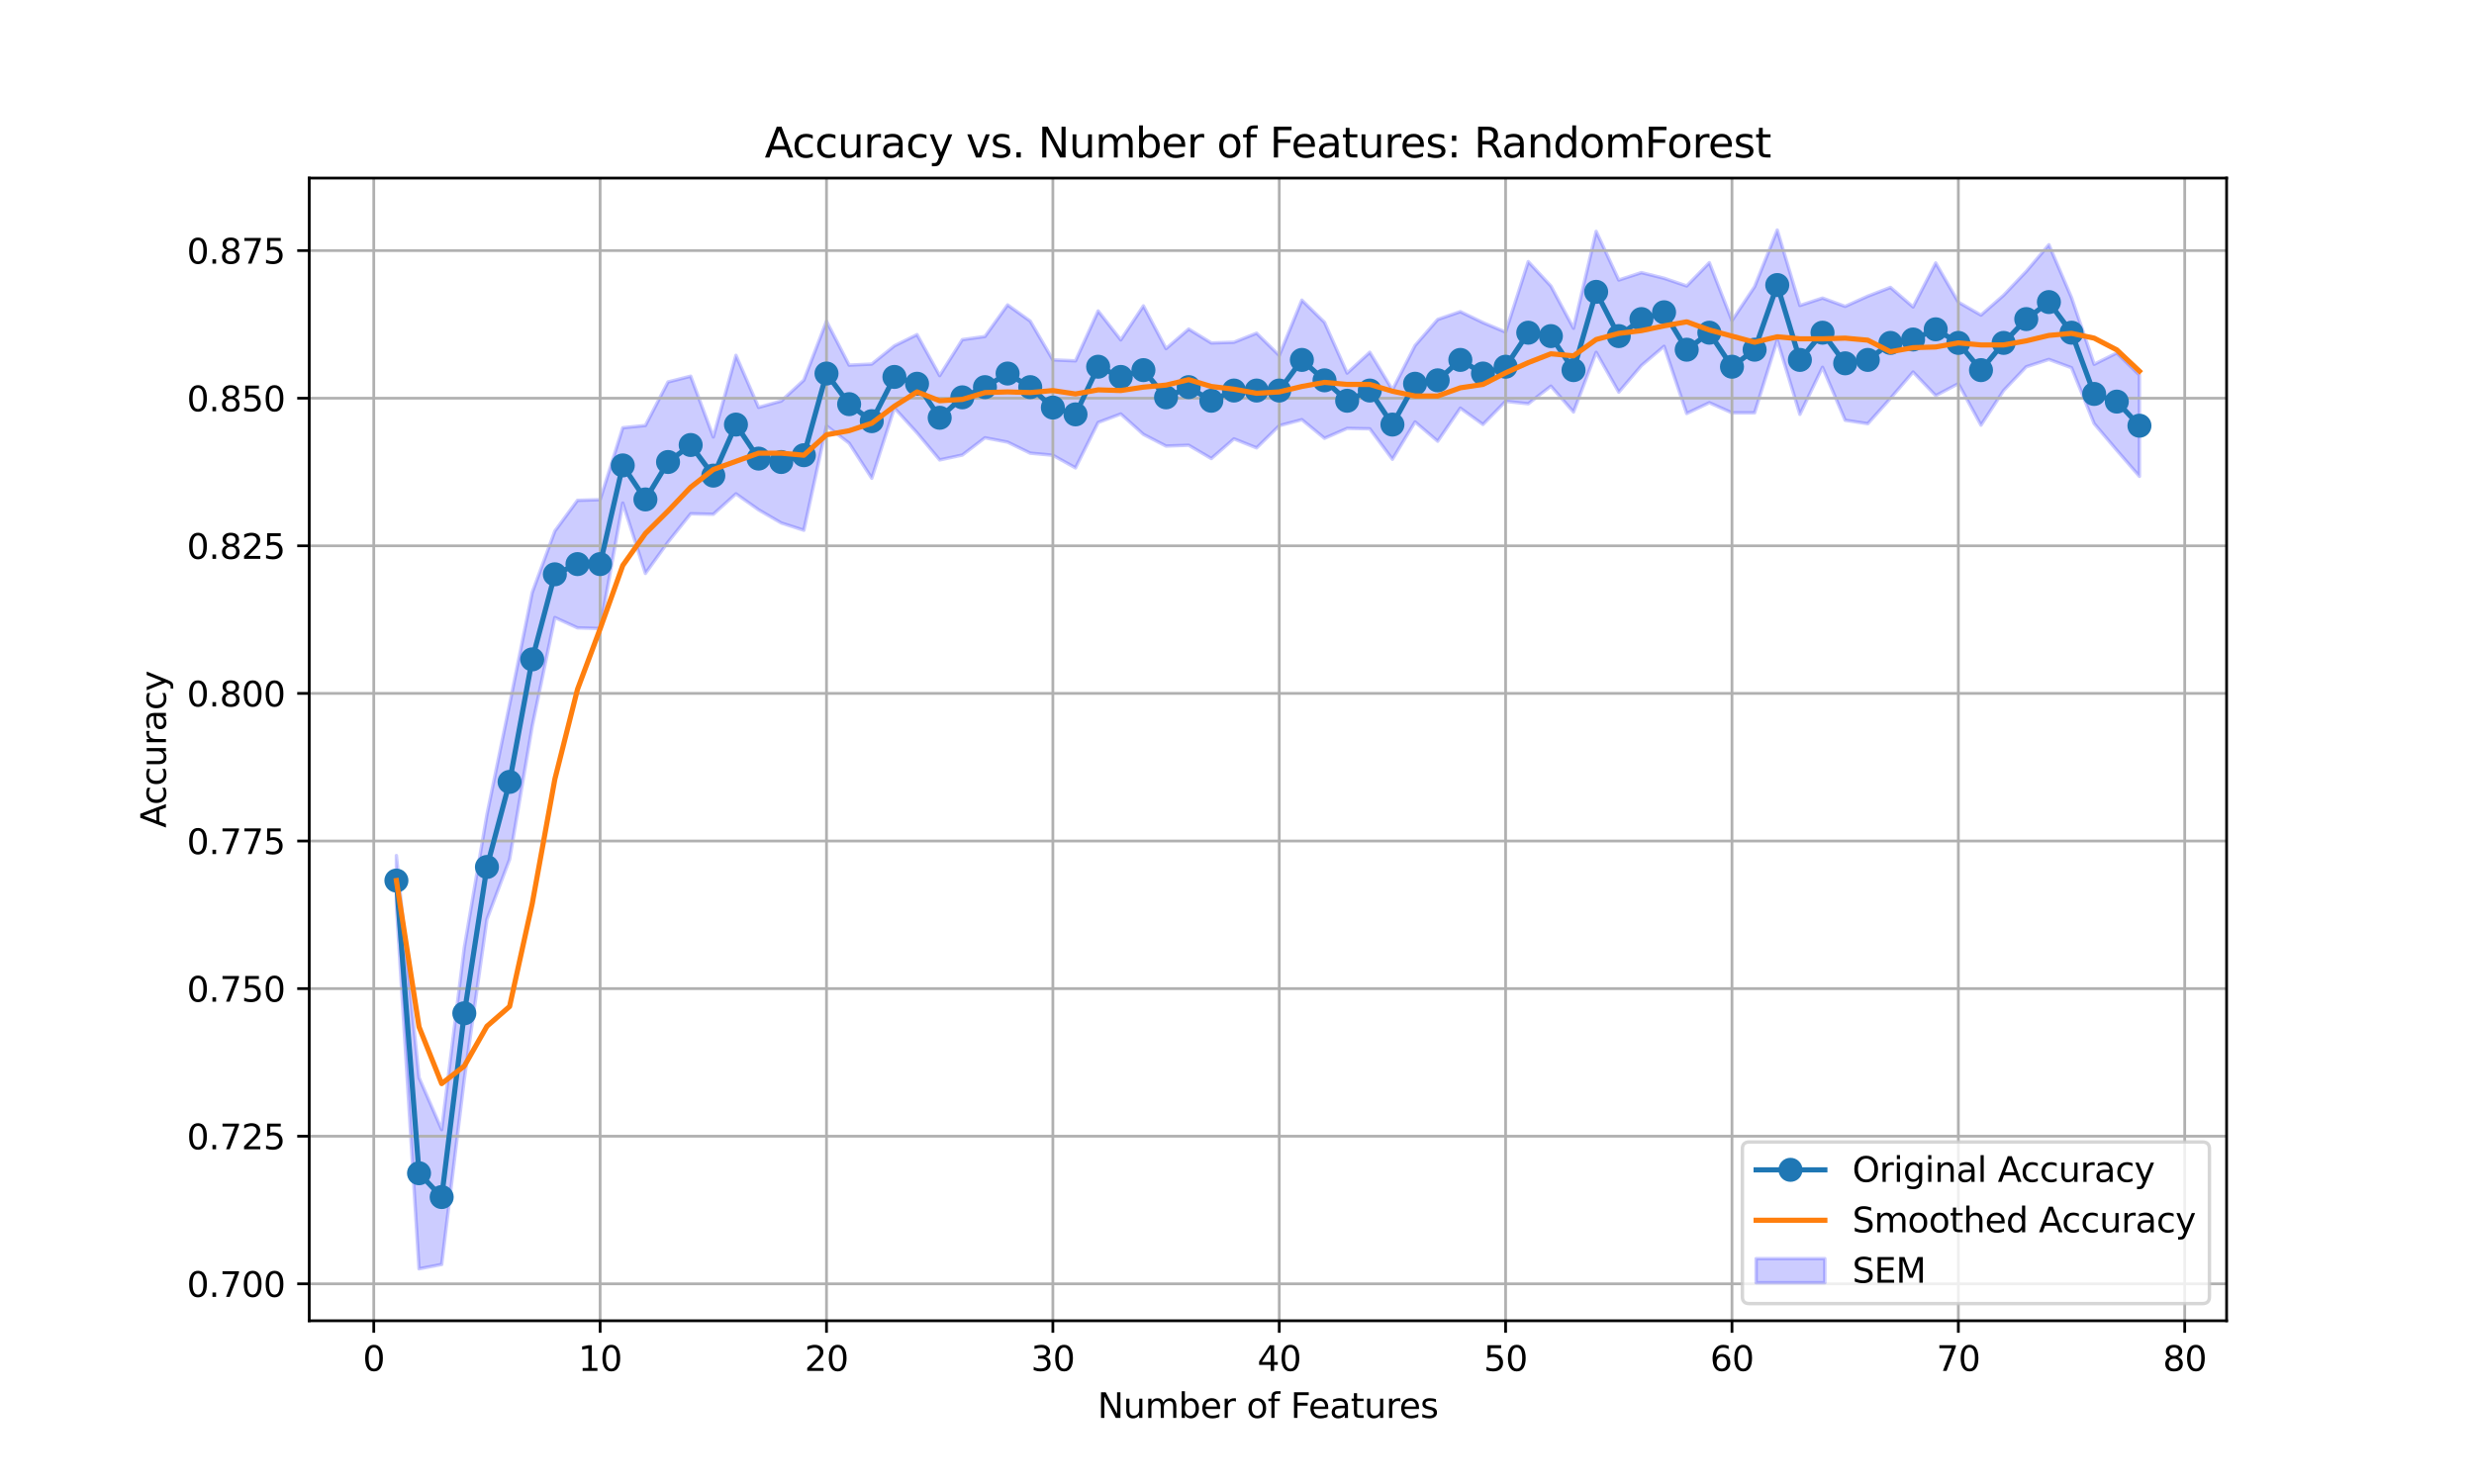 <?xml version="1.0" encoding="utf-8" standalone="no"?>
<!DOCTYPE svg PUBLIC "-//W3C//DTD SVG 1.1//EN"
  "http://www.w3.org/Graphics/SVG/1.1/DTD/svg11.dtd">
<svg xmlns:xlink="http://www.w3.org/1999/xlink" width="720pt" height="432pt" viewBox="0 0 720 432" xmlns="http://www.w3.org/2000/svg" version="1.1">
 <defs>
  <style type="text/css">*{stroke-linejoin: round; stroke-linecap: butt}</style>
 </defs>
 <g id="figure_1">
  <g id="patch_1">
   <path d="M 0 432 
L 720 432 
L 720 0 
L 0 0 
z
" style="fill: #ffffff"/>
  </g>
  <g id="axes_1">
   <g id="patch_2">
    <path d="M 90 384.48 
L 648 384.48 
L 648 51.84 
L 90 51.84 
z
" style="fill: #ffffff"/>
   </g>
   <g id="PolyCollection_1">
    <defs>
     <path id="m8319b2e333" d="M 115.364 -182.94 
L 115.364 -168.381 
L 121.952 -62.64 
L 128.54 -63.906 
L 135.128 -117.881 
L 141.715 -164.388 
L 148.303 -181.82 
L 154.891 -220.576 
L 161.479 -252.228 
L 168.067 -249.229 
L 174.655 -249.032 
L 181.243 -285.553 
L 187.831 -265.077 
L 194.419 -274.202 
L 201.007 -282.439 
L 207.595 -282.294 
L 214.183 -288.248 
L 220.771 -283.589 
L 227.359 -279.759 
L 233.947 -277.639 
L 240.535 -308.03 
L 247.123 -302.989 
L 253.711 -292.775 
L 260.299 -313.221 
L 266.887 -305.988 
L 273.475 -298.113 
L 280.063 -299.533 
L 286.651 -304.558 
L 293.238 -303.291 
L 299.826 -300.08 
L 306.414 -299.471 
L 313.002 -295.792 
L 319.59 -309.013 
L 326.178 -311.49 
L 332.766 -305.55 
L 339.354 -302.146 
L 345.942 -302.388 
L 352.53 -298.513 
L 359.118 -304.249 
L 365.706 -301.617 
L 372.294 -308.088 
L 378.882 -309.827 
L 385.47 -304.413 
L 392.058 -307.291 
L 398.646 -307.169 
L 405.234 -298.302 
L 411.822 -309.172 
L 418.41 -303.562 
L 424.998 -313.182 
L 431.586 -308.438 
L 438.174 -315.167 
L 444.762 -314.467 
L 451.349 -319.585 
L 457.937 -312.062 
L 464.525 -329.429 
L 471.113 -317.838 
L 477.701 -325.586 
L 484.289 -331.189 
L 490.877 -311.639 
L 497.465 -314.765 
L 504.053 -311.826 
L 510.641 -311.838 
L 517.229 -333.001 
L 523.817 -311.377 
L 530.405 -325.074 
L 536.993 -309.66 
L 543.581 -308.667 
L 550.169 -316.023 
L 556.757 -323.695 
L 563.345 -316.831 
L 569.933 -320.313 
L 576.521 -308.235 
L 583.109 -318.311 
L 589.697 -325.228 
L 596.285 -327.373 
L 602.872 -324.953 
L 609.46 -308.684 
L 616.048 -300.922 
L 622.636 -293.326 
L 622.636 -322.823 
L 622.636 -322.823 
L 616.048 -329.261 
L 609.46 -325.956 
L 602.872 -345.351 
L 596.285 -360.762 
L 589.697 -353.001 
L 583.109 -346.049 
L 576.521 -340.274 
L 569.933 -344.047 
L 563.345 -355.453 
L 556.757 -342.646 
L 550.169 -348.337 
L 543.581 -345.786 
L 536.993 -342.812 
L 530.405 -345.23 
L 523.817 -343.077 
L 517.229 -365.04 
L 510.641 -348.559 
L 504.053 -338.665 
L 497.465 -355.538 
L 490.877 -348.758 
L 484.289 -351.002 
L 477.701 -352.643 
L 471.113 -350.484 
L 464.525 -364.649 
L 457.937 -336.448 
L 451.349 -348.737 
L 444.762 -355.837 
L 438.174 -335.324 
L 431.586 -338.091 
L 424.998 -341.271 
L 418.41 -339.004 
L 411.822 -331.412 
L 405.234 -318.507 
L 398.646 -329.453 
L 392.058 -323.387 
L 385.47 -338.153 
L 378.882 -344.626 
L 372.294 -328.534 
L 365.706 -335.005 
L 359.118 -332.373 
L 352.53 -332.165 
L 345.942 -336.215 
L 339.354 -330.513 
L 332.766 -342.959 
L 326.178 -333.057 
L 319.59 -341.478 
L 313.002 -326.961 
L 306.414 -327.244 
L 299.826 -338.523 
L 293.238 -343.237 
L 286.651 -334.045 
L 280.063 -333.127 
L 273.475 -322.659 
L 266.887 -334.597 
L 260.299 -331.326 
L 253.711 -326.016 
L 247.123 -325.708 
L 240.535 -338.499 
L 233.947 -321.339 
L 227.359 -315.256 
L 220.771 -313.407 
L 214.183 -328.561 
L 207.595 -304.797 
L 201.007 -322.483 
L 194.419 -320.814 
L 187.831 -308.144 
L 181.243 -307.481 
L 174.655 -286.546 
L 168.067 -286.348 
L 161.479 -277.406 
L 154.891 -259.527 
L 148.303 -226.957 
L 141.715 -194.857 
L 135.128 -156.171 
L 128.54 -103.158 
L 121.952 -118.292 
L 115.364 -182.94 
z
" style="stroke: #0000ff; stroke-opacity: 0.2"/>
    </defs>
    <g clip-path="url(#pd4436f37b3)">
     <use xlink:href="#m8319b2e333" x="0" y="432" style="fill: #0000ff; fill-opacity: 0.2; stroke: #0000ff; stroke-opacity: 0.2"/>
    </g>
   </g>
   <g id="matplotlib.axis_1">
    <g id="xtick_1">
     <g id="line2d_1">
      <path d="M 108.776 384.48 
L 108.776 51.84 
" clip-path="url(#pd4436f37b3)" style="fill: none; stroke: #b0b0b0; stroke-width: 0.8; stroke-linecap: square"/>
     </g>
     <g id="line2d_2">
      <defs>
       <path id="ma4ab3bf7a3" d="M 0 0 
L 0 3.5 
" style="stroke: #000000; stroke-width: 0.8"/>
      </defs>
      <g>
       <use xlink:href="#ma4ab3bf7a3" x="108.776" y="384.48" style="stroke: #000000; stroke-width: 0.8"/>
      </g>
     </g>
     <g id="text_1">
      <!-- 0 -->
      <g transform="translate(105.594 399.078) scale(0.1 -0.1)">
       <defs>
        <path id="DejaVuSans-30" d="M 2034 4250 
Q 1547 4250 1301 3770 
Q 1056 3291 1056 2328 
Q 1056 1369 1301 889 
Q 1547 409 2034 409 
Q 2525 409 2770 889 
Q 3016 1369 3016 2328 
Q 3016 3291 2770 3770 
Q 2525 4250 2034 4250 
z
M 2034 4750 
Q 2819 4750 3233 4129 
Q 3647 3509 3647 2328 
Q 3647 1150 3233 529 
Q 2819 -91 2034 -91 
Q 1250 -91 836 529 
Q 422 1150 422 2328 
Q 422 3509 836 4129 
Q 1250 4750 2034 4750 
z
" transform="scale(0.016)"/>
       </defs>
       <use xlink:href="#DejaVuSans-30"/>
      </g>
     </g>
    </g>
    <g id="xtick_2">
     <g id="line2d_3">
      <path d="M 174.655 384.48 
L 174.655 51.84 
" clip-path="url(#pd4436f37b3)" style="fill: none; stroke: #b0b0b0; stroke-width: 0.8; stroke-linecap: square"/>
     </g>
     <g id="line2d_4">
      <g>
       <use xlink:href="#ma4ab3bf7a3" x="174.655" y="384.48" style="stroke: #000000; stroke-width: 0.8"/>
      </g>
     </g>
     <g id="text_2">
      <!-- 10 -->
      <g transform="translate(168.293 399.078) scale(0.1 -0.1)">
       <defs>
        <path id="DejaVuSans-31" d="M 794 531 
L 1825 531 
L 1825 4091 
L 703 3866 
L 703 4441 
L 1819 4666 
L 2450 4666 
L 2450 531 
L 3481 531 
L 3481 0 
L 794 0 
L 794 531 
z
" transform="scale(0.016)"/>
       </defs>
       <use xlink:href="#DejaVuSans-31"/>
       <use xlink:href="#DejaVuSans-30" x="63.623"/>
      </g>
     </g>
    </g>
    <g id="xtick_3">
     <g id="line2d_5">
      <path d="M 240.535 384.48 
L 240.535 51.84 
" clip-path="url(#pd4436f37b3)" style="fill: none; stroke: #b0b0b0; stroke-width: 0.8; stroke-linecap: square"/>
     </g>
     <g id="line2d_6">
      <g>
       <use xlink:href="#ma4ab3bf7a3" x="240.535" y="384.48" style="stroke: #000000; stroke-width: 0.8"/>
      </g>
     </g>
     <g id="text_3">
      <!-- 20 -->
      <g transform="translate(234.172 399.078) scale(0.1 -0.1)">
       <defs>
        <path id="DejaVuSans-32" d="M 1228 531 
L 3431 531 
L 3431 0 
L 469 0 
L 469 531 
Q 828 903 1448 1529 
Q 2069 2156 2228 2338 
Q 2531 2678 2651 2914 
Q 2772 3150 2772 3378 
Q 2772 3750 2511 3984 
Q 2250 4219 1831 4219 
Q 1534 4219 1204 4116 
Q 875 4013 500 3803 
L 500 4441 
Q 881 4594 1212 4672 
Q 1544 4750 1819 4750 
Q 2544 4750 2975 4387 
Q 3406 4025 3406 3419 
Q 3406 3131 3298 2873 
Q 3191 2616 2906 2266 
Q 2828 2175 2409 1742 
Q 1991 1309 1228 531 
z
" transform="scale(0.016)"/>
       </defs>
       <use xlink:href="#DejaVuSans-32"/>
       <use xlink:href="#DejaVuSans-30" x="63.623"/>
      </g>
     </g>
    </g>
    <g id="xtick_4">
     <g id="line2d_7">
      <path d="M 306.414 384.48 
L 306.414 51.84 
" clip-path="url(#pd4436f37b3)" style="fill: none; stroke: #b0b0b0; stroke-width: 0.8; stroke-linecap: square"/>
     </g>
     <g id="line2d_8">
      <g>
       <use xlink:href="#ma4ab3bf7a3" x="306.414" y="384.48" style="stroke: #000000; stroke-width: 0.8"/>
      </g>
     </g>
     <g id="text_4">
      <!-- 30 -->
      <g transform="translate(300.052 399.078) scale(0.1 -0.1)">
       <defs>
        <path id="DejaVuSans-33" d="M 2597 2516 
Q 3050 2419 3304 2112 
Q 3559 1806 3559 1356 
Q 3559 666 3084 287 
Q 2609 -91 1734 -91 
Q 1441 -91 1130 -33 
Q 819 25 488 141 
L 488 750 
Q 750 597 1062 519 
Q 1375 441 1716 441 
Q 2309 441 2620 675 
Q 2931 909 2931 1356 
Q 2931 1769 2642 2001 
Q 2353 2234 1838 2234 
L 1294 2234 
L 1294 2753 
L 1863 2753 
Q 2328 2753 2575 2939 
Q 2822 3125 2822 3475 
Q 2822 3834 2567 4026 
Q 2313 4219 1838 4219 
Q 1578 4219 1281 4162 
Q 984 4106 628 3988 
L 628 4550 
Q 988 4650 1302 4700 
Q 1616 4750 1894 4750 
Q 2613 4750 3031 4423 
Q 3450 4097 3450 3541 
Q 3450 3153 3228 2886 
Q 3006 2619 2597 2516 
z
" transform="scale(0.016)"/>
       </defs>
       <use xlink:href="#DejaVuSans-33"/>
       <use xlink:href="#DejaVuSans-30" x="63.623"/>
      </g>
     </g>
    </g>
    <g id="xtick_5">
     <g id="line2d_9">
      <path d="M 372.294 384.48 
L 372.294 51.84 
" clip-path="url(#pd4436f37b3)" style="fill: none; stroke: #b0b0b0; stroke-width: 0.8; stroke-linecap: square"/>
     </g>
     <g id="line2d_10">
      <g>
       <use xlink:href="#ma4ab3bf7a3" x="372.294" y="384.48" style="stroke: #000000; stroke-width: 0.8"/>
      </g>
     </g>
     <g id="text_5">
      <!-- 40 -->
      <g transform="translate(365.931 399.078) scale(0.1 -0.1)">
       <defs>
        <path id="DejaVuSans-34" d="M 2419 4116 
L 825 1625 
L 2419 1625 
L 2419 4116 
z
M 2253 4666 
L 3047 4666 
L 3047 1625 
L 3713 1625 
L 3713 1100 
L 3047 1100 
L 3047 0 
L 2419 0 
L 2419 1100 
L 313 1100 
L 313 1709 
L 2253 4666 
z
" transform="scale(0.016)"/>
       </defs>
       <use xlink:href="#DejaVuSans-34"/>
       <use xlink:href="#DejaVuSans-30" x="63.623"/>
      </g>
     </g>
    </g>
    <g id="xtick_6">
     <g id="line2d_11">
      <path d="M 438.174 384.48 
L 438.174 51.84 
" clip-path="url(#pd4436f37b3)" style="fill: none; stroke: #b0b0b0; stroke-width: 0.8; stroke-linecap: square"/>
     </g>
     <g id="line2d_12">
      <g>
       <use xlink:href="#ma4ab3bf7a3" x="438.174" y="384.48" style="stroke: #000000; stroke-width: 0.8"/>
      </g>
     </g>
     <g id="text_6">
      <!-- 50 -->
      <g transform="translate(431.811 399.078) scale(0.1 -0.1)">
       <defs>
        <path id="DejaVuSans-35" d="M 691 4666 
L 3169 4666 
L 3169 4134 
L 1269 4134 
L 1269 2991 
Q 1406 3038 1543 3061 
Q 1681 3084 1819 3084 
Q 2600 3084 3056 2656 
Q 3513 2228 3513 1497 
Q 3513 744 3044 326 
Q 2575 -91 1722 -91 
Q 1428 -91 1123 -41 
Q 819 9 494 109 
L 494 744 
Q 775 591 1075 516 
Q 1375 441 1709 441 
Q 2250 441 2565 725 
Q 2881 1009 2881 1497 
Q 2881 1984 2565 2268 
Q 2250 2553 1709 2553 
Q 1456 2553 1204 2497 
Q 953 2441 691 2322 
L 691 4666 
z
" transform="scale(0.016)"/>
       </defs>
       <use xlink:href="#DejaVuSans-35"/>
       <use xlink:href="#DejaVuSans-30" x="63.623"/>
      </g>
     </g>
    </g>
    <g id="xtick_7">
     <g id="line2d_13">
      <path d="M 504.053 384.48 
L 504.053 51.84 
" clip-path="url(#pd4436f37b3)" style="fill: none; stroke: #b0b0b0; stroke-width: 0.8; stroke-linecap: square"/>
     </g>
     <g id="line2d_14">
      <g>
       <use xlink:href="#ma4ab3bf7a3" x="504.053" y="384.48" style="stroke: #000000; stroke-width: 0.8"/>
      </g>
     </g>
     <g id="text_7">
      <!-- 60 -->
      <g transform="translate(497.691 399.078) scale(0.1 -0.1)">
       <defs>
        <path id="DejaVuSans-36" d="M 2113 2584 
Q 1688 2584 1439 2293 
Q 1191 2003 1191 1497 
Q 1191 994 1439 701 
Q 1688 409 2113 409 
Q 2538 409 2786 701 
Q 3034 994 3034 1497 
Q 3034 2003 2786 2293 
Q 2538 2584 2113 2584 
z
M 3366 4563 
L 3366 3988 
Q 3128 4100 2886 4159 
Q 2644 4219 2406 4219 
Q 1781 4219 1451 3797 
Q 1122 3375 1075 2522 
Q 1259 2794 1537 2939 
Q 1816 3084 2150 3084 
Q 2853 3084 3261 2657 
Q 3669 2231 3669 1497 
Q 3669 778 3244 343 
Q 2819 -91 2113 -91 
Q 1303 -91 875 529 
Q 447 1150 447 2328 
Q 447 3434 972 4092 
Q 1497 4750 2381 4750 
Q 2619 4750 2861 4703 
Q 3103 4656 3366 4563 
z
" transform="scale(0.016)"/>
       </defs>
       <use xlink:href="#DejaVuSans-36"/>
       <use xlink:href="#DejaVuSans-30" x="63.623"/>
      </g>
     </g>
    </g>
    <g id="xtick_8">
     <g id="line2d_15">
      <path d="M 569.933 384.48 
L 569.933 51.84 
" clip-path="url(#pd4436f37b3)" style="fill: none; stroke: #b0b0b0; stroke-width: 0.8; stroke-linecap: square"/>
     </g>
     <g id="line2d_16">
      <g>
       <use xlink:href="#ma4ab3bf7a3" x="569.933" y="384.48" style="stroke: #000000; stroke-width: 0.8"/>
      </g>
     </g>
     <g id="text_8">
      <!-- 70 -->
      <g transform="translate(563.57 399.078) scale(0.1 -0.1)">
       <defs>
        <path id="DejaVuSans-37" d="M 525 4666 
L 3525 4666 
L 3525 4397 
L 1831 0 
L 1172 0 
L 2766 4134 
L 525 4134 
L 525 4666 
z
" transform="scale(0.016)"/>
       </defs>
       <use xlink:href="#DejaVuSans-37"/>
       <use xlink:href="#DejaVuSans-30" x="63.623"/>
      </g>
     </g>
    </g>
    <g id="xtick_9">
     <g id="line2d_17">
      <path d="M 635.812 384.48 
L 635.812 51.84 
" clip-path="url(#pd4436f37b3)" style="fill: none; stroke: #b0b0b0; stroke-width: 0.8; stroke-linecap: square"/>
     </g>
     <g id="line2d_18">
      <g>
       <use xlink:href="#ma4ab3bf7a3" x="635.812" y="384.48" style="stroke: #000000; stroke-width: 0.8"/>
      </g>
     </g>
     <g id="text_9">
      <!-- 80 -->
      <g transform="translate(629.45 399.078) scale(0.1 -0.1)">
       <defs>
        <path id="DejaVuSans-38" d="M 2034 2216 
Q 1584 2216 1326 1975 
Q 1069 1734 1069 1313 
Q 1069 891 1326 650 
Q 1584 409 2034 409 
Q 2484 409 2743 651 
Q 3003 894 3003 1313 
Q 3003 1734 2745 1975 
Q 2488 2216 2034 2216 
z
M 1403 2484 
Q 997 2584 770 2862 
Q 544 3141 544 3541 
Q 544 4100 942 4425 
Q 1341 4750 2034 4750 
Q 2731 4750 3128 4425 
Q 3525 4100 3525 3541 
Q 3525 3141 3298 2862 
Q 3072 2584 2669 2484 
Q 3125 2378 3379 2068 
Q 3634 1759 3634 1313 
Q 3634 634 3220 271 
Q 2806 -91 2034 -91 
Q 1263 -91 848 271 
Q 434 634 434 1313 
Q 434 1759 690 2068 
Q 947 2378 1403 2484 
z
M 1172 3481 
Q 1172 3119 1398 2916 
Q 1625 2713 2034 2713 
Q 2441 2713 2670 2916 
Q 2900 3119 2900 3481 
Q 2900 3844 2670 4047 
Q 2441 4250 2034 4250 
Q 1625 4250 1398 4047 
Q 1172 3844 1172 3481 
z
" transform="scale(0.016)"/>
       </defs>
       <use xlink:href="#DejaVuSans-38"/>
       <use xlink:href="#DejaVuSans-30" x="63.623"/>
      </g>
     </g>
    </g>
    <g id="text_10">
     <!-- Number of Features -->
     <g transform="translate(319.422 412.757) scale(0.1 -0.1)">
      <defs>
       <path id="DejaVuSans-4e" d="M 628 4666 
L 1478 4666 
L 3547 763 
L 3547 4666 
L 4159 4666 
L 4159 0 
L 3309 0 
L 1241 3903 
L 1241 0 
L 628 0 
L 628 4666 
z
" transform="scale(0.016)"/>
       <path id="DejaVuSans-75" d="M 544 1381 
L 544 3500 
L 1119 3500 
L 1119 1403 
Q 1119 906 1312 657 
Q 1506 409 1894 409 
Q 2359 409 2629 706 
Q 2900 1003 2900 1516 
L 2900 3500 
L 3475 3500 
L 3475 0 
L 2900 0 
L 2900 538 
Q 2691 219 2414 64 
Q 2138 -91 1772 -91 
Q 1169 -91 856 284 
Q 544 659 544 1381 
z
M 1991 3584 
L 1991 3584 
z
" transform="scale(0.016)"/>
       <path id="DejaVuSans-6d" d="M 3328 2828 
Q 3544 3216 3844 3400 
Q 4144 3584 4550 3584 
Q 5097 3584 5394 3201 
Q 5691 2819 5691 2113 
L 5691 0 
L 5113 0 
L 5113 2094 
Q 5113 2597 4934 2840 
Q 4756 3084 4391 3084 
Q 3944 3084 3684 2787 
Q 3425 2491 3425 1978 
L 3425 0 
L 2847 0 
L 2847 2094 
Q 2847 2600 2669 2842 
Q 2491 3084 2119 3084 
Q 1678 3084 1418 2786 
Q 1159 2488 1159 1978 
L 1159 0 
L 581 0 
L 581 3500 
L 1159 3500 
L 1159 2956 
Q 1356 3278 1631 3431 
Q 1906 3584 2284 3584 
Q 2666 3584 2933 3390 
Q 3200 3197 3328 2828 
z
" transform="scale(0.016)"/>
       <path id="DejaVuSans-62" d="M 3116 1747 
Q 3116 2381 2855 2742 
Q 2594 3103 2138 3103 
Q 1681 3103 1420 2742 
Q 1159 2381 1159 1747 
Q 1159 1113 1420 752 
Q 1681 391 2138 391 
Q 2594 391 2855 752 
Q 3116 1113 3116 1747 
z
M 1159 2969 
Q 1341 3281 1617 3432 
Q 1894 3584 2278 3584 
Q 2916 3584 3314 3078 
Q 3713 2572 3713 1747 
Q 3713 922 3314 415 
Q 2916 -91 2278 -91 
Q 1894 -91 1617 61 
Q 1341 213 1159 525 
L 1159 0 
L 581 0 
L 581 4863 
L 1159 4863 
L 1159 2969 
z
" transform="scale(0.016)"/>
       <path id="DejaVuSans-65" d="M 3597 1894 
L 3597 1613 
L 953 1613 
Q 991 1019 1311 708 
Q 1631 397 2203 397 
Q 2534 397 2845 478 
Q 3156 559 3463 722 
L 3463 178 
Q 3153 47 2828 -22 
Q 2503 -91 2169 -91 
Q 1331 -91 842 396 
Q 353 884 353 1716 
Q 353 2575 817 3079 
Q 1281 3584 2069 3584 
Q 2775 3584 3186 3129 
Q 3597 2675 3597 1894 
z
M 3022 2063 
Q 3016 2534 2758 2815 
Q 2500 3097 2075 3097 
Q 1594 3097 1305 2825 
Q 1016 2553 972 2059 
L 3022 2063 
z
" transform="scale(0.016)"/>
       <path id="DejaVuSans-72" d="M 2631 2963 
Q 2534 3019 2420 3045 
Q 2306 3072 2169 3072 
Q 1681 3072 1420 2755 
Q 1159 2438 1159 1844 
L 1159 0 
L 581 0 
L 581 3500 
L 1159 3500 
L 1159 2956 
Q 1341 3275 1631 3429 
Q 1922 3584 2338 3584 
Q 2397 3584 2469 3576 
Q 2541 3569 2628 3553 
L 2631 2963 
z
" transform="scale(0.016)"/>
       <path id="DejaVuSans-20" transform="scale(0.016)"/>
       <path id="DejaVuSans-6f" d="M 1959 3097 
Q 1497 3097 1228 2736 
Q 959 2375 959 1747 
Q 959 1119 1226 758 
Q 1494 397 1959 397 
Q 2419 397 2687 759 
Q 2956 1122 2956 1747 
Q 2956 2369 2687 2733 
Q 2419 3097 1959 3097 
z
M 1959 3584 
Q 2709 3584 3137 3096 
Q 3566 2609 3566 1747 
Q 3566 888 3137 398 
Q 2709 -91 1959 -91 
Q 1206 -91 779 398 
Q 353 888 353 1747 
Q 353 2609 779 3096 
Q 1206 3584 1959 3584 
z
" transform="scale(0.016)"/>
       <path id="DejaVuSans-66" d="M 2375 4863 
L 2375 4384 
L 1825 4384 
Q 1516 4384 1395 4259 
Q 1275 4134 1275 3809 
L 1275 3500 
L 2222 3500 
L 2222 3053 
L 1275 3053 
L 1275 0 
L 697 0 
L 697 3053 
L 147 3053 
L 147 3500 
L 697 3500 
L 697 3744 
Q 697 4328 969 4595 
Q 1241 4863 1831 4863 
L 2375 4863 
z
" transform="scale(0.016)"/>
       <path id="DejaVuSans-46" d="M 628 4666 
L 3309 4666 
L 3309 4134 
L 1259 4134 
L 1259 2759 
L 3109 2759 
L 3109 2228 
L 1259 2228 
L 1259 0 
L 628 0 
L 628 4666 
z
" transform="scale(0.016)"/>
       <path id="DejaVuSans-61" d="M 2194 1759 
Q 1497 1759 1228 1600 
Q 959 1441 959 1056 
Q 959 750 1161 570 
Q 1363 391 1709 391 
Q 2188 391 2477 730 
Q 2766 1069 2766 1631 
L 2766 1759 
L 2194 1759 
z
M 3341 1997 
L 3341 0 
L 2766 0 
L 2766 531 
Q 2569 213 2275 61 
Q 1981 -91 1556 -91 
Q 1019 -91 701 211 
Q 384 513 384 1019 
Q 384 1609 779 1909 
Q 1175 2209 1959 2209 
L 2766 2209 
L 2766 2266 
Q 2766 2663 2505 2880 
Q 2244 3097 1772 3097 
Q 1472 3097 1187 3025 
Q 903 2953 641 2809 
L 641 3341 
Q 956 3463 1253 3523 
Q 1550 3584 1831 3584 
Q 2591 3584 2966 3190 
Q 3341 2797 3341 1997 
z
" transform="scale(0.016)"/>
       <path id="DejaVuSans-74" d="M 1172 4494 
L 1172 3500 
L 2356 3500 
L 2356 3053 
L 1172 3053 
L 1172 1153 
Q 1172 725 1289 603 
Q 1406 481 1766 481 
L 2356 481 
L 2356 0 
L 1766 0 
Q 1100 0 847 248 
Q 594 497 594 1153 
L 594 3053 
L 172 3053 
L 172 3500 
L 594 3500 
L 594 4494 
L 1172 4494 
z
" transform="scale(0.016)"/>
       <path id="DejaVuSans-73" d="M 2834 3397 
L 2834 2853 
Q 2591 2978 2328 3040 
Q 2066 3103 1784 3103 
Q 1356 3103 1142 2972 
Q 928 2841 928 2578 
Q 928 2378 1081 2264 
Q 1234 2150 1697 2047 
L 1894 2003 
Q 2506 1872 2764 1633 
Q 3022 1394 3022 966 
Q 3022 478 2636 193 
Q 2250 -91 1575 -91 
Q 1294 -91 989 -36 
Q 684 19 347 128 
L 347 722 
Q 666 556 975 473 
Q 1284 391 1588 391 
Q 1994 391 2212 530 
Q 2431 669 2431 922 
Q 2431 1156 2273 1281 
Q 2116 1406 1581 1522 
L 1381 1569 
Q 847 1681 609 1914 
Q 372 2147 372 2553 
Q 372 3047 722 3315 
Q 1072 3584 1716 3584 
Q 2034 3584 2315 3537 
Q 2597 3491 2834 3397 
z
" transform="scale(0.016)"/>
      </defs>
      <use xlink:href="#DejaVuSans-4e"/>
      <use xlink:href="#DejaVuSans-75" x="74.805"/>
      <use xlink:href="#DejaVuSans-6d" x="138.184"/>
      <use xlink:href="#DejaVuSans-62" x="235.596"/>
      <use xlink:href="#DejaVuSans-65" x="299.072"/>
      <use xlink:href="#DejaVuSans-72" x="360.596"/>
      <use xlink:href="#DejaVuSans-20" x="401.709"/>
      <use xlink:href="#DejaVuSans-6f" x="433.496"/>
      <use xlink:href="#DejaVuSans-66" x="494.678"/>
      <use xlink:href="#DejaVuSans-20" x="529.883"/>
      <use xlink:href="#DejaVuSans-46" x="561.67"/>
      <use xlink:href="#DejaVuSans-65" x="613.689"/>
      <use xlink:href="#DejaVuSans-61" x="675.213"/>
      <use xlink:href="#DejaVuSans-74" x="736.492"/>
      <use xlink:href="#DejaVuSans-75" x="775.701"/>
      <use xlink:href="#DejaVuSans-72" x="839.08"/>
      <use xlink:href="#DejaVuSans-65" x="877.943"/>
      <use xlink:href="#DejaVuSans-73" x="939.467"/>
     </g>
    </g>
   </g>
   <g id="matplotlib.axis_2">
    <g id="ytick_1">
     <g id="line2d_19">
      <path d="M 90 373.73 
L 648 373.73 
" clip-path="url(#pd4436f37b3)" style="fill: none; stroke: #b0b0b0; stroke-width: 0.8; stroke-linecap: square"/>
     </g>
     <g id="line2d_20">
      <defs>
       <path id="mf6637f1c5e" d="M 0 0 
L -3.5 0 
" style="stroke: #000000; stroke-width: 0.8"/>
      </defs>
      <g>
       <use xlink:href="#mf6637f1c5e" x="90" y="373.73" style="stroke: #000000; stroke-width: 0.8"/>
      </g>
     </g>
     <g id="text_11">
      <!-- 0.700 -->
      <g transform="translate(54.372 377.529) scale(0.1 -0.1)">
       <defs>
        <path id="DejaVuSans-2e" d="M 684 794 
L 1344 794 
L 1344 0 
L 684 0 
L 684 794 
z
" transform="scale(0.016)"/>
       </defs>
       <use xlink:href="#DejaVuSans-30"/>
       <use xlink:href="#DejaVuSans-2e" x="63.623"/>
       <use xlink:href="#DejaVuSans-37" x="95.41"/>
       <use xlink:href="#DejaVuSans-30" x="159.033"/>
       <use xlink:href="#DejaVuSans-30" x="222.656"/>
      </g>
     </g>
    </g>
    <g id="ytick_2">
     <g id="line2d_21">
      <path d="M 90 330.761 
L 648 330.761 
" clip-path="url(#pd4436f37b3)" style="fill: none; stroke: #b0b0b0; stroke-width: 0.8; stroke-linecap: square"/>
     </g>
     <g id="line2d_22">
      <g>
       <use xlink:href="#mf6637f1c5e" x="90" y="330.761" style="stroke: #000000; stroke-width: 0.8"/>
      </g>
     </g>
     <g id="text_12">
      <!-- 0.725 -->
      <g transform="translate(54.372 334.56) scale(0.1 -0.1)">
       <use xlink:href="#DejaVuSans-30"/>
       <use xlink:href="#DejaVuSans-2e" x="63.623"/>
       <use xlink:href="#DejaVuSans-37" x="95.41"/>
       <use xlink:href="#DejaVuSans-32" x="159.033"/>
       <use xlink:href="#DejaVuSans-35" x="222.656"/>
      </g>
     </g>
    </g>
    <g id="ytick_3">
     <g id="line2d_23">
      <path d="M 90 287.792 
L 648 287.792 
" clip-path="url(#pd4436f37b3)" style="fill: none; stroke: #b0b0b0; stroke-width: 0.8; stroke-linecap: square"/>
     </g>
     <g id="line2d_24">
      <g>
       <use xlink:href="#mf6637f1c5e" x="90" y="287.792" style="stroke: #000000; stroke-width: 0.8"/>
      </g>
     </g>
     <g id="text_13">
      <!-- 0.750 -->
      <g transform="translate(54.372 291.592) scale(0.1 -0.1)">
       <use xlink:href="#DejaVuSans-30"/>
       <use xlink:href="#DejaVuSans-2e" x="63.623"/>
       <use xlink:href="#DejaVuSans-37" x="95.41"/>
       <use xlink:href="#DejaVuSans-35" x="159.033"/>
       <use xlink:href="#DejaVuSans-30" x="222.656"/>
      </g>
     </g>
    </g>
    <g id="ytick_4">
     <g id="line2d_25">
      <path d="M 90 244.824 
L 648 244.824 
" clip-path="url(#pd4436f37b3)" style="fill: none; stroke: #b0b0b0; stroke-width: 0.8; stroke-linecap: square"/>
     </g>
     <g id="line2d_26">
      <g>
       <use xlink:href="#mf6637f1c5e" x="90" y="244.824" style="stroke: #000000; stroke-width: 0.8"/>
      </g>
     </g>
     <g id="text_14">
      <!-- 0.775 -->
      <g transform="translate(54.372 248.623) scale(0.1 -0.1)">
       <use xlink:href="#DejaVuSans-30"/>
       <use xlink:href="#DejaVuSans-2e" x="63.623"/>
       <use xlink:href="#DejaVuSans-37" x="95.41"/>
       <use xlink:href="#DejaVuSans-37" x="159.033"/>
       <use xlink:href="#DejaVuSans-35" x="222.656"/>
      </g>
     </g>
    </g>
    <g id="ytick_5">
     <g id="line2d_27">
      <path d="M 90 201.855 
L 648 201.855 
" clip-path="url(#pd4436f37b3)" style="fill: none; stroke: #b0b0b0; stroke-width: 0.8; stroke-linecap: square"/>
     </g>
     <g id="line2d_28">
      <g>
       <use xlink:href="#mf6637f1c5e" x="90" y="201.855" style="stroke: #000000; stroke-width: 0.8"/>
      </g>
     </g>
     <g id="text_15">
      <!-- 0.800 -->
      <g transform="translate(54.372 205.654) scale(0.1 -0.1)">
       <use xlink:href="#DejaVuSans-30"/>
       <use xlink:href="#DejaVuSans-2e" x="63.623"/>
       <use xlink:href="#DejaVuSans-38" x="95.41"/>
       <use xlink:href="#DejaVuSans-30" x="159.033"/>
       <use xlink:href="#DejaVuSans-30" x="222.656"/>
      </g>
     </g>
    </g>
    <g id="ytick_6">
     <g id="line2d_29">
      <path d="M 90 158.887 
L 648 158.887 
" clip-path="url(#pd4436f37b3)" style="fill: none; stroke: #b0b0b0; stroke-width: 0.8; stroke-linecap: square"/>
     </g>
     <g id="line2d_30">
      <g>
       <use xlink:href="#mf6637f1c5e" x="90" y="158.887" style="stroke: #000000; stroke-width: 0.8"/>
      </g>
     </g>
     <g id="text_16">
      <!-- 0.825 -->
      <g transform="translate(54.372 162.686) scale(0.1 -0.1)">
       <use xlink:href="#DejaVuSans-30"/>
       <use xlink:href="#DejaVuSans-2e" x="63.623"/>
       <use xlink:href="#DejaVuSans-38" x="95.41"/>
       <use xlink:href="#DejaVuSans-32" x="159.033"/>
       <use xlink:href="#DejaVuSans-35" x="222.656"/>
      </g>
     </g>
    </g>
    <g id="ytick_7">
     <g id="line2d_31">
      <path d="M 90 115.918 
L 648 115.918 
" clip-path="url(#pd4436f37b3)" style="fill: none; stroke: #b0b0b0; stroke-width: 0.8; stroke-linecap: square"/>
     </g>
     <g id="line2d_32">
      <g>
       <use xlink:href="#mf6637f1c5e" x="90" y="115.918" style="stroke: #000000; stroke-width: 0.8"/>
      </g>
     </g>
     <g id="text_17">
      <!-- 0.850 -->
      <g transform="translate(54.372 119.717) scale(0.1 -0.1)">
       <use xlink:href="#DejaVuSans-30"/>
       <use xlink:href="#DejaVuSans-2e" x="63.623"/>
       <use xlink:href="#DejaVuSans-38" x="95.41"/>
       <use xlink:href="#DejaVuSans-35" x="159.033"/>
       <use xlink:href="#DejaVuSans-30" x="222.656"/>
      </g>
     </g>
    </g>
    <g id="ytick_8">
     <g id="line2d_33">
      <path d="M 90 72.949 
L 648 72.949 
" clip-path="url(#pd4436f37b3)" style="fill: none; stroke: #b0b0b0; stroke-width: 0.8; stroke-linecap: square"/>
     </g>
     <g id="line2d_34">
      <g>
       <use xlink:href="#mf6637f1c5e" x="90" y="72.949" style="stroke: #000000; stroke-width: 0.8"/>
      </g>
     </g>
     <g id="text_18">
      <!-- 0.875 -->
      <g transform="translate(54.372 76.749) scale(0.1 -0.1)">
       <use xlink:href="#DejaVuSans-30"/>
       <use xlink:href="#DejaVuSans-2e" x="63.623"/>
       <use xlink:href="#DejaVuSans-38" x="95.41"/>
       <use xlink:href="#DejaVuSans-37" x="159.033"/>
       <use xlink:href="#DejaVuSans-35" x="222.656"/>
      </g>
     </g>
    </g>
    <g id="text_19">
     <!-- Accuracy -->
     <g transform="translate(48.292 240.988) rotate(-90) scale(0.1 -0.1)">
      <defs>
       <path id="DejaVuSans-41" d="M 2188 4044 
L 1331 1722 
L 3047 1722 
L 2188 4044 
z
M 1831 4666 
L 2547 4666 
L 4325 0 
L 3669 0 
L 3244 1197 
L 1141 1197 
L 716 0 
L 50 0 
L 1831 4666 
z
" transform="scale(0.016)"/>
       <path id="DejaVuSans-63" d="M 3122 3366 
L 3122 2828 
Q 2878 2963 2633 3030 
Q 2388 3097 2138 3097 
Q 1578 3097 1268 2742 
Q 959 2388 959 1747 
Q 959 1106 1268 751 
Q 1578 397 2138 397 
Q 2388 397 2633 464 
Q 2878 531 3122 666 
L 3122 134 
Q 2881 22 2623 -34 
Q 2366 -91 2075 -91 
Q 1284 -91 818 406 
Q 353 903 353 1747 
Q 353 2603 823 3093 
Q 1294 3584 2113 3584 
Q 2378 3584 2631 3529 
Q 2884 3475 3122 3366 
z
" transform="scale(0.016)"/>
       <path id="DejaVuSans-79" d="M 2059 -325 
Q 1816 -950 1584 -1140 
Q 1353 -1331 966 -1331 
L 506 -1331 
L 506 -850 
L 844 -850 
Q 1081 -850 1212 -737 
Q 1344 -625 1503 -206 
L 1606 56 
L 191 3500 
L 800 3500 
L 1894 763 
L 2988 3500 
L 3597 3500 
L 2059 -325 
z
" transform="scale(0.016)"/>
      </defs>
      <use xlink:href="#DejaVuSans-41"/>
      <use xlink:href="#DejaVuSans-63" x="66.658"/>
      <use xlink:href="#DejaVuSans-63" x="121.639"/>
      <use xlink:href="#DejaVuSans-75" x="176.619"/>
      <use xlink:href="#DejaVuSans-72" x="239.998"/>
      <use xlink:href="#DejaVuSans-61" x="281.111"/>
      <use xlink:href="#DejaVuSans-63" x="342.391"/>
      <use xlink:href="#DejaVuSans-79" x="397.371"/>
     </g>
    </g>
   </g>
   <g id="line2d_35">
    <path d="M 115.364 256.34 
L 121.952 341.534 
L 128.54 348.468 
L 135.128 294.974 
L 141.715 252.377 
L 148.303 227.612 
L 154.891 191.949 
L 161.479 167.183 
L 168.067 164.211 
L 174.655 164.211 
L 181.243 135.483 
L 187.831 145.389 
L 194.419 134.492 
L 201.007 129.539 
L 207.595 138.455 
L 214.183 123.595 
L 220.771 133.502 
L 227.359 134.492 
L 233.947 132.511 
L 240.535 108.736 
L 247.123 117.652 
L 253.711 122.605 
L 260.299 109.726 
L 266.887 111.708 
L 273.475 121.614 
L 280.063 115.67 
L 286.651 112.698 
L 293.238 108.736 
L 299.826 112.698 
L 306.414 118.642 
L 313.002 120.623 
L 319.59 106.755 
L 326.178 109.726 
L 332.766 107.745 
L 339.354 115.67 
L 345.942 112.698 
L 352.53 116.661 
L 359.118 113.689 
L 365.706 113.689 
L 372.294 113.689 
L 378.882 104.773 
L 385.47 110.717 
L 392.058 116.661 
L 398.646 113.689 
L 405.234 123.595 
L 411.822 111.708 
L 418.41 110.717 
L 424.998 104.773 
L 431.586 108.736 
L 438.174 106.755 
L 444.762 96.848 
L 451.349 97.839 
L 457.937 107.745 
L 464.525 84.961 
L 471.113 97.839 
L 477.701 92.886 
L 484.289 90.904 
L 490.877 101.801 
L 497.465 96.848 
L 504.053 106.755 
L 510.641 101.801 
L 517.229 82.979 
L 523.817 104.773 
L 530.405 96.848 
L 536.993 105.764 
L 543.581 104.773 
L 550.169 99.82 
L 556.757 98.83 
L 563.345 95.858 
L 569.933 99.82 
L 576.521 107.745 
L 583.109 99.82 
L 589.697 92.886 
L 596.285 87.933 
L 602.872 96.848 
L 609.46 114.68 
L 616.048 116.909 
L 622.636 123.926 
" clip-path="url(#pd4436f37b3)" style="fill: none; stroke: #1f77b4; stroke-width: 1.5; stroke-linecap: square"/>
    <defs>
     <path id="ma573829c7c" d="M 0 3 
C 0.796 3 1.559 2.684 2.121 2.121 
C 2.684 1.559 3 0.796 3 0 
C 3 -0.796 2.684 -1.559 2.121 -2.121 
C 1.559 -2.684 0.796 -3 0 -3 
C -0.796 -3 -1.559 -2.684 -2.121 -2.121 
C -2.684 -1.559 -3 -0.796 -3 0 
C -3 0.796 -2.684 1.559 -2.121 2.121 
C -1.559 2.684 -0.796 3 0 3 
z
" style="stroke: #1f77b4"/>
    </defs>
    <g clip-path="url(#pd4436f37b3)">
     <use xlink:href="#ma573829c7c" x="115.364" y="256.34" style="fill: #1f77b4; stroke: #1f77b4"/>
     <use xlink:href="#ma573829c7c" x="121.952" y="341.534" style="fill: #1f77b4; stroke: #1f77b4"/>
     <use xlink:href="#ma573829c7c" x="128.54" y="348.468" style="fill: #1f77b4; stroke: #1f77b4"/>
     <use xlink:href="#ma573829c7c" x="135.128" y="294.974" style="fill: #1f77b4; stroke: #1f77b4"/>
     <use xlink:href="#ma573829c7c" x="141.715" y="252.377" style="fill: #1f77b4; stroke: #1f77b4"/>
     <use xlink:href="#ma573829c7c" x="148.303" y="227.612" style="fill: #1f77b4; stroke: #1f77b4"/>
     <use xlink:href="#ma573829c7c" x="154.891" y="191.949" style="fill: #1f77b4; stroke: #1f77b4"/>
     <use xlink:href="#ma573829c7c" x="161.479" y="167.183" style="fill: #1f77b4; stroke: #1f77b4"/>
     <use xlink:href="#ma573829c7c" x="168.067" y="164.211" style="fill: #1f77b4; stroke: #1f77b4"/>
     <use xlink:href="#ma573829c7c" x="174.655" y="164.211" style="fill: #1f77b4; stroke: #1f77b4"/>
     <use xlink:href="#ma573829c7c" x="181.243" y="135.483" style="fill: #1f77b4; stroke: #1f77b4"/>
     <use xlink:href="#ma573829c7c" x="187.831" y="145.389" style="fill: #1f77b4; stroke: #1f77b4"/>
     <use xlink:href="#ma573829c7c" x="194.419" y="134.492" style="fill: #1f77b4; stroke: #1f77b4"/>
     <use xlink:href="#ma573829c7c" x="201.007" y="129.539" style="fill: #1f77b4; stroke: #1f77b4"/>
     <use xlink:href="#ma573829c7c" x="207.595" y="138.455" style="fill: #1f77b4; stroke: #1f77b4"/>
     <use xlink:href="#ma573829c7c" x="214.183" y="123.595" style="fill: #1f77b4; stroke: #1f77b4"/>
     <use xlink:href="#ma573829c7c" x="220.771" y="133.502" style="fill: #1f77b4; stroke: #1f77b4"/>
     <use xlink:href="#ma573829c7c" x="227.359" y="134.492" style="fill: #1f77b4; stroke: #1f77b4"/>
     <use xlink:href="#ma573829c7c" x="233.947" y="132.511" style="fill: #1f77b4; stroke: #1f77b4"/>
     <use xlink:href="#ma573829c7c" x="240.535" y="108.736" style="fill: #1f77b4; stroke: #1f77b4"/>
     <use xlink:href="#ma573829c7c" x="247.123" y="117.652" style="fill: #1f77b4; stroke: #1f77b4"/>
     <use xlink:href="#ma573829c7c" x="253.711" y="122.605" style="fill: #1f77b4; stroke: #1f77b4"/>
     <use xlink:href="#ma573829c7c" x="260.299" y="109.726" style="fill: #1f77b4; stroke: #1f77b4"/>
     <use xlink:href="#ma573829c7c" x="266.887" y="111.708" style="fill: #1f77b4; stroke: #1f77b4"/>
     <use xlink:href="#ma573829c7c" x="273.475" y="121.614" style="fill: #1f77b4; stroke: #1f77b4"/>
     <use xlink:href="#ma573829c7c" x="280.063" y="115.67" style="fill: #1f77b4; stroke: #1f77b4"/>
     <use xlink:href="#ma573829c7c" x="286.651" y="112.698" style="fill: #1f77b4; stroke: #1f77b4"/>
     <use xlink:href="#ma573829c7c" x="293.238" y="108.736" style="fill: #1f77b4; stroke: #1f77b4"/>
     <use xlink:href="#ma573829c7c" x="299.826" y="112.698" style="fill: #1f77b4; stroke: #1f77b4"/>
     <use xlink:href="#ma573829c7c" x="306.414" y="118.642" style="fill: #1f77b4; stroke: #1f77b4"/>
     <use xlink:href="#ma573829c7c" x="313.002" y="120.623" style="fill: #1f77b4; stroke: #1f77b4"/>
     <use xlink:href="#ma573829c7c" x="319.59" y="106.755" style="fill: #1f77b4; stroke: #1f77b4"/>
     <use xlink:href="#ma573829c7c" x="326.178" y="109.726" style="fill: #1f77b4; stroke: #1f77b4"/>
     <use xlink:href="#ma573829c7c" x="332.766" y="107.745" style="fill: #1f77b4; stroke: #1f77b4"/>
     <use xlink:href="#ma573829c7c" x="339.354" y="115.67" style="fill: #1f77b4; stroke: #1f77b4"/>
     <use xlink:href="#ma573829c7c" x="345.942" y="112.698" style="fill: #1f77b4; stroke: #1f77b4"/>
     <use xlink:href="#ma573829c7c" x="352.53" y="116.661" style="fill: #1f77b4; stroke: #1f77b4"/>
     <use xlink:href="#ma573829c7c" x="359.118" y="113.689" style="fill: #1f77b4; stroke: #1f77b4"/>
     <use xlink:href="#ma573829c7c" x="365.706" y="113.689" style="fill: #1f77b4; stroke: #1f77b4"/>
     <use xlink:href="#ma573829c7c" x="372.294" y="113.689" style="fill: #1f77b4; stroke: #1f77b4"/>
     <use xlink:href="#ma573829c7c" x="378.882" y="104.773" style="fill: #1f77b4; stroke: #1f77b4"/>
     <use xlink:href="#ma573829c7c" x="385.47" y="110.717" style="fill: #1f77b4; stroke: #1f77b4"/>
     <use xlink:href="#ma573829c7c" x="392.058" y="116.661" style="fill: #1f77b4; stroke: #1f77b4"/>
     <use xlink:href="#ma573829c7c" x="398.646" y="113.689" style="fill: #1f77b4; stroke: #1f77b4"/>
     <use xlink:href="#ma573829c7c" x="405.234" y="123.595" style="fill: #1f77b4; stroke: #1f77b4"/>
     <use xlink:href="#ma573829c7c" x="411.822" y="111.708" style="fill: #1f77b4; stroke: #1f77b4"/>
     <use xlink:href="#ma573829c7c" x="418.41" y="110.717" style="fill: #1f77b4; stroke: #1f77b4"/>
     <use xlink:href="#ma573829c7c" x="424.998" y="104.773" style="fill: #1f77b4; stroke: #1f77b4"/>
     <use xlink:href="#ma573829c7c" x="431.586" y="108.736" style="fill: #1f77b4; stroke: #1f77b4"/>
     <use xlink:href="#ma573829c7c" x="438.174" y="106.755" style="fill: #1f77b4; stroke: #1f77b4"/>
     <use xlink:href="#ma573829c7c" x="444.762" y="96.848" style="fill: #1f77b4; stroke: #1f77b4"/>
     <use xlink:href="#ma573829c7c" x="451.349" y="97.839" style="fill: #1f77b4; stroke: #1f77b4"/>
     <use xlink:href="#ma573829c7c" x="457.937" y="107.745" style="fill: #1f77b4; stroke: #1f77b4"/>
     <use xlink:href="#ma573829c7c" x="464.525" y="84.961" style="fill: #1f77b4; stroke: #1f77b4"/>
     <use xlink:href="#ma573829c7c" x="471.113" y="97.839" style="fill: #1f77b4; stroke: #1f77b4"/>
     <use xlink:href="#ma573829c7c" x="477.701" y="92.886" style="fill: #1f77b4; stroke: #1f77b4"/>
     <use xlink:href="#ma573829c7c" x="484.289" y="90.904" style="fill: #1f77b4; stroke: #1f77b4"/>
     <use xlink:href="#ma573829c7c" x="490.877" y="101.801" style="fill: #1f77b4; stroke: #1f77b4"/>
     <use xlink:href="#ma573829c7c" x="497.465" y="96.848" style="fill: #1f77b4; stroke: #1f77b4"/>
     <use xlink:href="#ma573829c7c" x="504.053" y="106.755" style="fill: #1f77b4; stroke: #1f77b4"/>
     <use xlink:href="#ma573829c7c" x="510.641" y="101.801" style="fill: #1f77b4; stroke: #1f77b4"/>
     <use xlink:href="#ma573829c7c" x="517.229" y="82.979" style="fill: #1f77b4; stroke: #1f77b4"/>
     <use xlink:href="#ma573829c7c" x="523.817" y="104.773" style="fill: #1f77b4; stroke: #1f77b4"/>
     <use xlink:href="#ma573829c7c" x="530.405" y="96.848" style="fill: #1f77b4; stroke: #1f77b4"/>
     <use xlink:href="#ma573829c7c" x="536.993" y="105.764" style="fill: #1f77b4; stroke: #1f77b4"/>
     <use xlink:href="#ma573829c7c" x="543.581" y="104.773" style="fill: #1f77b4; stroke: #1f77b4"/>
     <use xlink:href="#ma573829c7c" x="550.169" y="99.82" style="fill: #1f77b4; stroke: #1f77b4"/>
     <use xlink:href="#ma573829c7c" x="556.757" y="98.83" style="fill: #1f77b4; stroke: #1f77b4"/>
     <use xlink:href="#ma573829c7c" x="563.345" y="95.858" style="fill: #1f77b4; stroke: #1f77b4"/>
     <use xlink:href="#ma573829c7c" x="569.933" y="99.82" style="fill: #1f77b4; stroke: #1f77b4"/>
     <use xlink:href="#ma573829c7c" x="576.521" y="107.745" style="fill: #1f77b4; stroke: #1f77b4"/>
     <use xlink:href="#ma573829c7c" x="583.109" y="99.82" style="fill: #1f77b4; stroke: #1f77b4"/>
     <use xlink:href="#ma573829c7c" x="589.697" y="92.886" style="fill: #1f77b4; stroke: #1f77b4"/>
     <use xlink:href="#ma573829c7c" x="596.285" y="87.933" style="fill: #1f77b4; stroke: #1f77b4"/>
     <use xlink:href="#ma573829c7c" x="602.872" y="96.848" style="fill: #1f77b4; stroke: #1f77b4"/>
     <use xlink:href="#ma573829c7c" x="609.46" y="114.68" style="fill: #1f77b4; stroke: #1f77b4"/>
     <use xlink:href="#ma573829c7c" x="616.048" y="116.909" style="fill: #1f77b4; stroke: #1f77b4"/>
     <use xlink:href="#ma573829c7c" x="622.636" y="123.926" style="fill: #1f77b4; stroke: #1f77b4"/>
    </g>
   </g>
   <g id="line2d_36">
    <path d="M 115.364 256.34 
L 121.952 298.937 
L 128.54 315.447 
L 135.128 310.329 
L 141.715 298.739 
L 148.303 292.993 
L 154.891 263.076 
L 161.479 226.819 
L 168.067 200.666 
L 174.655 183.033 
L 181.243 164.607 
L 187.831 155.295 
L 194.419 148.757 
L 201.007 141.823 
L 207.595 136.672 
L 214.183 134.294 
L 220.771 131.917 
L 227.359 131.917 
L 233.947 132.511 
L 240.535 126.567 
L 247.123 125.378 
L 253.711 123.199 
L 260.299 118.246 
L 266.887 114.085 
L 273.475 116.661 
L 280.063 116.265 
L 286.651 114.283 
L 293.238 114.085 
L 299.826 114.283 
L 306.414 113.689 
L 313.002 114.68 
L 319.59 113.491 
L 326.178 113.689 
L 332.766 112.698 
L 339.354 112.104 
L 345.942 110.519 
L 352.53 112.5 
L 359.118 113.293 
L 365.706 114.482 
L 372.294 114.085 
L 378.882 112.5 
L 385.47 111.311 
L 392.058 111.906 
L 398.646 111.906 
L 405.234 113.887 
L 411.822 115.274 
L 418.41 115.274 
L 424.998 112.896 
L 431.586 111.906 
L 438.174 108.538 
L 444.762 105.566 
L 451.349 102.99 
L 457.937 103.585 
L 464.525 98.83 
L 471.113 97.046 
L 477.701 96.254 
L 484.289 94.867 
L 490.877 93.678 
L 497.465 96.056 
L 504.053 97.839 
L 510.641 99.622 
L 517.229 98.037 
L 523.817 98.631 
L 530.405 98.631 
L 536.993 98.433 
L 543.581 99.028 
L 550.169 102.396 
L 556.757 101.207 
L 563.345 101.009 
L 569.933 99.82 
L 576.521 100.415 
L 583.109 100.415 
L 589.697 99.226 
L 596.285 97.641 
L 602.872 97.046 
L 609.46 98.433 
L 616.048 101.851 
L 622.636 108.059 
" clip-path="url(#pd4436f37b3)" style="fill: none; stroke: #ff7f0e; stroke-width: 1.5; stroke-linecap: square"/>
   </g>
   <g id="patch_3">
    <path d="M 90 384.48 
L 90 51.84 
" style="fill: none; stroke: #000000; stroke-width: 0.8; stroke-linejoin: miter; stroke-linecap: square"/>
   </g>
   <g id="patch_4">
    <path d="M 648 384.48 
L 648 51.84 
" style="fill: none; stroke: #000000; stroke-width: 0.8; stroke-linejoin: miter; stroke-linecap: square"/>
   </g>
   <g id="patch_5">
    <path d="M 90 384.48 
L 648 384.48 
" style="fill: none; stroke: #000000; stroke-width: 0.8; stroke-linejoin: miter; stroke-linecap: square"/>
   </g>
   <g id="patch_6">
    <path d="M 90 51.84 
L 648 51.84 
" style="fill: none; stroke: #000000; stroke-width: 0.8; stroke-linejoin: miter; stroke-linecap: square"/>
   </g>
   <g id="text_20">
    <!-- Accuracy vs. Number of Features: RandomForest -->
    <g transform="translate(222.543 45.84) scale(0.12 -0.12)">
     <defs>
      <path id="DejaVuSans-76" d="M 191 3500 
L 800 3500 
L 1894 563 
L 2988 3500 
L 3597 3500 
L 2284 0 
L 1503 0 
L 191 3500 
z
" transform="scale(0.016)"/>
      <path id="DejaVuSans-3a" d="M 750 794 
L 1409 794 
L 1409 0 
L 750 0 
L 750 794 
z
M 750 3309 
L 1409 3309 
L 1409 2516 
L 750 2516 
L 750 3309 
z
" transform="scale(0.016)"/>
      <path id="DejaVuSans-52" d="M 2841 2188 
Q 3044 2119 3236 1894 
Q 3428 1669 3622 1275 
L 4263 0 
L 3584 0 
L 2988 1197 
Q 2756 1666 2539 1819 
Q 2322 1972 1947 1972 
L 1259 1972 
L 1259 0 
L 628 0 
L 628 4666 
L 2053 4666 
Q 2853 4666 3247 4331 
Q 3641 3997 3641 3322 
Q 3641 2881 3436 2590 
Q 3231 2300 2841 2188 
z
M 1259 4147 
L 1259 2491 
L 2053 2491 
Q 2509 2491 2742 2702 
Q 2975 2913 2975 3322 
Q 2975 3731 2742 3939 
Q 2509 4147 2053 4147 
L 1259 4147 
z
" transform="scale(0.016)"/>
      <path id="DejaVuSans-6e" d="M 3513 2113 
L 3513 0 
L 2938 0 
L 2938 2094 
Q 2938 2591 2744 2837 
Q 2550 3084 2163 3084 
Q 1697 3084 1428 2787 
Q 1159 2491 1159 1978 
L 1159 0 
L 581 0 
L 581 3500 
L 1159 3500 
L 1159 2956 
Q 1366 3272 1645 3428 
Q 1925 3584 2291 3584 
Q 2894 3584 3203 3211 
Q 3513 2838 3513 2113 
z
" transform="scale(0.016)"/>
      <path id="DejaVuSans-64" d="M 2906 2969 
L 2906 4863 
L 3481 4863 
L 3481 0 
L 2906 0 
L 2906 525 
Q 2725 213 2448 61 
Q 2172 -91 1784 -91 
Q 1150 -91 751 415 
Q 353 922 353 1747 
Q 353 2572 751 3078 
Q 1150 3584 1784 3584 
Q 2172 3584 2448 3432 
Q 2725 3281 2906 2969 
z
M 947 1747 
Q 947 1113 1208 752 
Q 1469 391 1925 391 
Q 2381 391 2643 752 
Q 2906 1113 2906 1747 
Q 2906 2381 2643 2742 
Q 2381 3103 1925 3103 
Q 1469 3103 1208 2742 
Q 947 2381 947 1747 
z
" transform="scale(0.016)"/>
     </defs>
     <use xlink:href="#DejaVuSans-41"/>
     <use xlink:href="#DejaVuSans-63" x="66.658"/>
     <use xlink:href="#DejaVuSans-63" x="121.639"/>
     <use xlink:href="#DejaVuSans-75" x="176.619"/>
     <use xlink:href="#DejaVuSans-72" x="239.998"/>
     <use xlink:href="#DejaVuSans-61" x="281.111"/>
     <use xlink:href="#DejaVuSans-63" x="342.391"/>
     <use xlink:href="#DejaVuSans-79" x="397.371"/>
     <use xlink:href="#DejaVuSans-20" x="456.551"/>
     <use xlink:href="#DejaVuSans-76" x="488.338"/>
     <use xlink:href="#DejaVuSans-73" x="547.518"/>
     <use xlink:href="#DejaVuSans-2e" x="599.617"/>
     <use xlink:href="#DejaVuSans-20" x="631.404"/>
     <use xlink:href="#DejaVuSans-4e" x="663.191"/>
     <use xlink:href="#DejaVuSans-75" x="737.996"/>
     <use xlink:href="#DejaVuSans-6d" x="801.375"/>
     <use xlink:href="#DejaVuSans-62" x="898.787"/>
     <use xlink:href="#DejaVuSans-65" x="962.264"/>
     <use xlink:href="#DejaVuSans-72" x="1023.787"/>
     <use xlink:href="#DejaVuSans-20" x="1064.9"/>
     <use xlink:href="#DejaVuSans-6f" x="1096.688"/>
     <use xlink:href="#DejaVuSans-66" x="1157.869"/>
     <use xlink:href="#DejaVuSans-20" x="1193.074"/>
     <use xlink:href="#DejaVuSans-46" x="1224.861"/>
     <use xlink:href="#DejaVuSans-65" x="1276.881"/>
     <use xlink:href="#DejaVuSans-61" x="1338.404"/>
     <use xlink:href="#DejaVuSans-74" x="1399.684"/>
     <use xlink:href="#DejaVuSans-75" x="1438.893"/>
     <use xlink:href="#DejaVuSans-72" x="1502.271"/>
     <use xlink:href="#DejaVuSans-65" x="1541.135"/>
     <use xlink:href="#DejaVuSans-73" x="1602.658"/>
     <use xlink:href="#DejaVuSans-3a" x="1654.758"/>
     <use xlink:href="#DejaVuSans-20" x="1688.449"/>
     <use xlink:href="#DejaVuSans-52" x="1720.236"/>
     <use xlink:href="#DejaVuSans-61" x="1787.469"/>
     <use xlink:href="#DejaVuSans-6e" x="1848.748"/>
     <use xlink:href="#DejaVuSans-64" x="1912.127"/>
     <use xlink:href="#DejaVuSans-6f" x="1975.604"/>
     <use xlink:href="#DejaVuSans-6d" x="2036.785"/>
     <use xlink:href="#DejaVuSans-46" x="2134.197"/>
     <use xlink:href="#DejaVuSans-6f" x="2188.092"/>
     <use xlink:href="#DejaVuSans-72" x="2249.273"/>
     <use xlink:href="#DejaVuSans-65" x="2288.137"/>
     <use xlink:href="#DejaVuSans-73" x="2349.66"/>
     <use xlink:href="#DejaVuSans-74" x="2401.76"/>
    </g>
   </g>
   <g id="legend_1">
    <g id="patch_7">
     <path d="M 509.08 379.48 
L 641 379.48 
Q 643 379.48 643 377.48 
L 643 334.446 
Q 643 332.446 641 332.446 
L 509.08 332.446 
Q 507.08 332.446 507.08 334.446 
L 507.08 377.48 
Q 507.08 379.48 509.08 379.48 
z
" style="fill: #ffffff; opacity: 0.8; stroke: #cccccc; stroke-linejoin: miter"/>
    </g>
    <g id="line2d_37">
     <path d="M 511.08 340.544 
L 521.08 340.544 
L 531.08 340.544 
" style="fill: none; stroke: #1f77b4; stroke-width: 1.5; stroke-linecap: square"/>
     <g>
      <use xlink:href="#ma573829c7c" x="521.08" y="340.544" style="fill: #1f77b4; stroke: #1f77b4"/>
     </g>
    </g>
    <g id="text_21">
     <!-- Original Accuracy -->
     <g transform="translate(539.08 344.044) scale(0.1 -0.1)">
      <defs>
       <path id="DejaVuSans-4f" d="M 2522 4238 
Q 1834 4238 1429 3725 
Q 1025 3213 1025 2328 
Q 1025 1447 1429 934 
Q 1834 422 2522 422 
Q 3209 422 3611 934 
Q 4013 1447 4013 2328 
Q 4013 3213 3611 3725 
Q 3209 4238 2522 4238 
z
M 2522 4750 
Q 3503 4750 4090 4092 
Q 4678 3434 4678 2328 
Q 4678 1225 4090 567 
Q 3503 -91 2522 -91 
Q 1538 -91 948 565 
Q 359 1222 359 2328 
Q 359 3434 948 4092 
Q 1538 4750 2522 4750 
z
" transform="scale(0.016)"/>
       <path id="DejaVuSans-69" d="M 603 3500 
L 1178 3500 
L 1178 0 
L 603 0 
L 603 3500 
z
M 603 4863 
L 1178 4863 
L 1178 4134 
L 603 4134 
L 603 4863 
z
" transform="scale(0.016)"/>
       <path id="DejaVuSans-67" d="M 2906 1791 
Q 2906 2416 2648 2759 
Q 2391 3103 1925 3103 
Q 1463 3103 1205 2759 
Q 947 2416 947 1791 
Q 947 1169 1205 825 
Q 1463 481 1925 481 
Q 2391 481 2648 825 
Q 2906 1169 2906 1791 
z
M 3481 434 
Q 3481 -459 3084 -895 
Q 2688 -1331 1869 -1331 
Q 1566 -1331 1297 -1286 
Q 1028 -1241 775 -1147 
L 775 -588 
Q 1028 -725 1275 -790 
Q 1522 -856 1778 -856 
Q 2344 -856 2625 -561 
Q 2906 -266 2906 331 
L 2906 616 
Q 2728 306 2450 153 
Q 2172 0 1784 0 
Q 1141 0 747 490 
Q 353 981 353 1791 
Q 353 2603 747 3093 
Q 1141 3584 1784 3584 
Q 2172 3584 2450 3431 
Q 2728 3278 2906 2969 
L 2906 3500 
L 3481 3500 
L 3481 434 
z
" transform="scale(0.016)"/>
       <path id="DejaVuSans-6c" d="M 603 4863 
L 1178 4863 
L 1178 0 
L 603 0 
L 603 4863 
z
" transform="scale(0.016)"/>
      </defs>
      <use xlink:href="#DejaVuSans-4f"/>
      <use xlink:href="#DejaVuSans-72" x="78.711"/>
      <use xlink:href="#DejaVuSans-69" x="119.824"/>
      <use xlink:href="#DejaVuSans-67" x="147.607"/>
      <use xlink:href="#DejaVuSans-69" x="211.084"/>
      <use xlink:href="#DejaVuSans-6e" x="238.867"/>
      <use xlink:href="#DejaVuSans-61" x="302.246"/>
      <use xlink:href="#DejaVuSans-6c" x="363.525"/>
      <use xlink:href="#DejaVuSans-20" x="391.309"/>
      <use xlink:href="#DejaVuSans-41" x="423.096"/>
      <use xlink:href="#DejaVuSans-63" x="489.754"/>
      <use xlink:href="#DejaVuSans-63" x="544.734"/>
      <use xlink:href="#DejaVuSans-75" x="599.715"/>
      <use xlink:href="#DejaVuSans-72" x="663.094"/>
      <use xlink:href="#DejaVuSans-61" x="704.207"/>
      <use xlink:href="#DejaVuSans-63" x="765.486"/>
      <use xlink:href="#DejaVuSans-79" x="820.467"/>
     </g>
    </g>
    <g id="line2d_38">
     <path d="M 511.08 355.222 
L 521.08 355.222 
L 531.08 355.222 
" style="fill: none; stroke: #ff7f0e; stroke-width: 1.5; stroke-linecap: square"/>
    </g>
    <g id="text_22">
     <!-- Smoothed Accuracy -->
     <g transform="translate(539.08 358.722) scale(0.1 -0.1)">
      <defs>
       <path id="DejaVuSans-53" d="M 3425 4513 
L 3425 3897 
Q 3066 4069 2747 4153 
Q 2428 4238 2131 4238 
Q 1616 4238 1336 4038 
Q 1056 3838 1056 3469 
Q 1056 3159 1242 3001 
Q 1428 2844 1947 2747 
L 2328 2669 
Q 3034 2534 3370 2195 
Q 3706 1856 3706 1288 
Q 3706 609 3251 259 
Q 2797 -91 1919 -91 
Q 1588 -91 1214 -16 
Q 841 59 441 206 
L 441 856 
Q 825 641 1194 531 
Q 1563 422 1919 422 
Q 2459 422 2753 634 
Q 3047 847 3047 1241 
Q 3047 1584 2836 1778 
Q 2625 1972 2144 2069 
L 1759 2144 
Q 1053 2284 737 2584 
Q 422 2884 422 3419 
Q 422 4038 858 4394 
Q 1294 4750 2059 4750 
Q 2388 4750 2728 4690 
Q 3069 4631 3425 4513 
z
" transform="scale(0.016)"/>
       <path id="DejaVuSans-68" d="M 3513 2113 
L 3513 0 
L 2938 0 
L 2938 2094 
Q 2938 2591 2744 2837 
Q 2550 3084 2163 3084 
Q 1697 3084 1428 2787 
Q 1159 2491 1159 1978 
L 1159 0 
L 581 0 
L 581 4863 
L 1159 4863 
L 1159 2956 
Q 1366 3272 1645 3428 
Q 1925 3584 2291 3584 
Q 2894 3584 3203 3211 
Q 3513 2838 3513 2113 
z
" transform="scale(0.016)"/>
      </defs>
      <use xlink:href="#DejaVuSans-53"/>
      <use xlink:href="#DejaVuSans-6d" x="63.477"/>
      <use xlink:href="#DejaVuSans-6f" x="160.889"/>
      <use xlink:href="#DejaVuSans-6f" x="222.07"/>
      <use xlink:href="#DejaVuSans-74" x="283.252"/>
      <use xlink:href="#DejaVuSans-68" x="322.461"/>
      <use xlink:href="#DejaVuSans-65" x="385.84"/>
      <use xlink:href="#DejaVuSans-64" x="447.363"/>
      <use xlink:href="#DejaVuSans-20" x="510.84"/>
      <use xlink:href="#DejaVuSans-41" x="542.627"/>
      <use xlink:href="#DejaVuSans-63" x="609.285"/>
      <use xlink:href="#DejaVuSans-63" x="664.266"/>
      <use xlink:href="#DejaVuSans-75" x="719.246"/>
      <use xlink:href="#DejaVuSans-72" x="782.625"/>
      <use xlink:href="#DejaVuSans-61" x="823.738"/>
      <use xlink:href="#DejaVuSans-63" x="885.018"/>
      <use xlink:href="#DejaVuSans-79" x="939.998"/>
     </g>
    </g>
    <g id="patch_8">
     <path d="M 511.08 373.4 
L 531.08 373.4 
L 531.08 366.4 
L 511.08 366.4 
z
" style="fill: #0000ff; fill-opacity: 0.2; stroke: #0000ff; stroke-opacity: 0.2; stroke-linejoin: miter"/>
    </g>
    <g id="text_23">
     <!-- SEM -->
     <g transform="translate(539.08 373.4) scale(0.1 -0.1)">
      <defs>
       <path id="DejaVuSans-45" d="M 628 4666 
L 3578 4666 
L 3578 4134 
L 1259 4134 
L 1259 2753 
L 3481 2753 
L 3481 2222 
L 1259 2222 
L 1259 531 
L 3634 531 
L 3634 0 
L 628 0 
L 628 4666 
z
" transform="scale(0.016)"/>
       <path id="DejaVuSans-4d" d="M 628 4666 
L 1569 4666 
L 2759 1491 
L 3956 4666 
L 4897 4666 
L 4897 0 
L 4281 0 
L 4281 4097 
L 3078 897 
L 2444 897 
L 1241 4097 
L 1241 0 
L 628 0 
L 628 4666 
z
" transform="scale(0.016)"/>
      </defs>
      <use xlink:href="#DejaVuSans-53"/>
      <use xlink:href="#DejaVuSans-45" x="63.477"/>
      <use xlink:href="#DejaVuSans-4d" x="126.66"/>
     </g>
    </g>
   </g>
  </g>
 </g>
 <defs>
  <clipPath id="pd4436f37b3">
   <rect x="90" y="51.84" width="558" height="332.64"/>
  </clipPath>
 </defs>
</svg>
